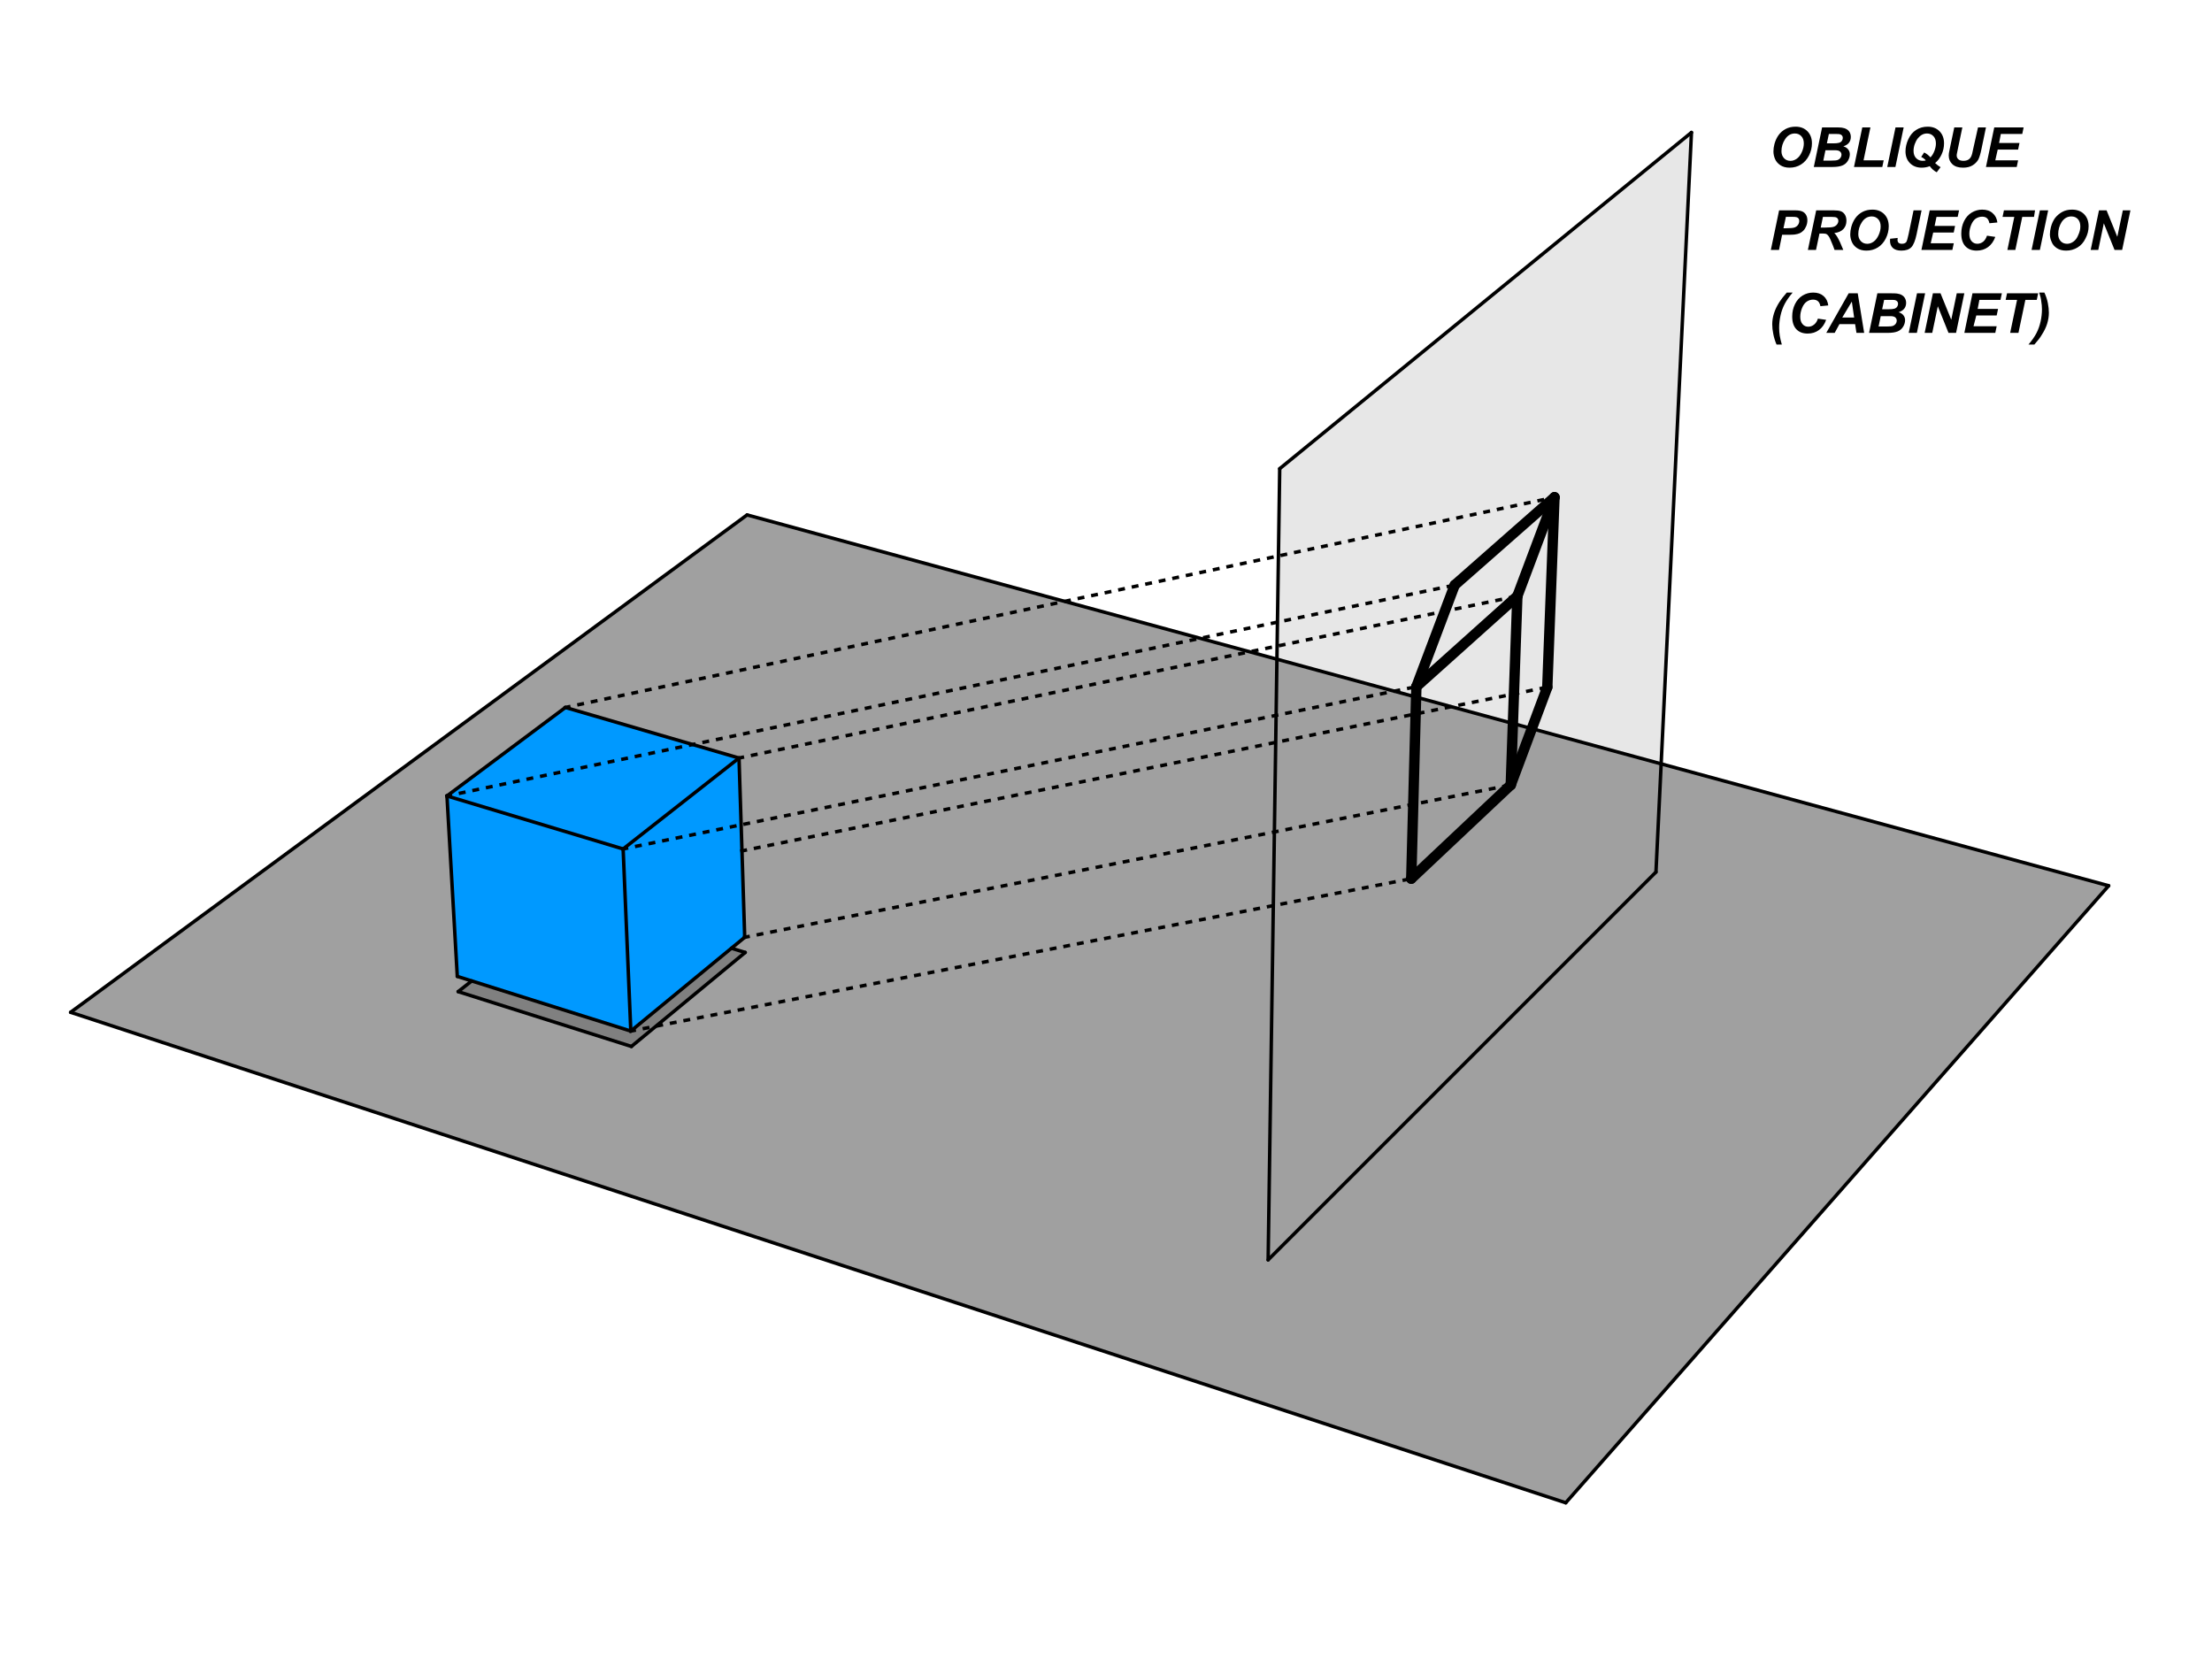 <?xml version="1.0" encoding="UTF-8" standalone="no"?>
<svg
   xmlns:dc="http://purl.org/dc/elements/1.1/"
   xmlns:cc="http://creativecommons.org/ns#"
   xmlns:rdf="http://www.w3.org/1999/02/22-rdf-syntax-ns#"
   xmlns:svg="http://www.w3.org/2000/svg"
   xmlns="http://www.w3.org/2000/svg"
   xmlns:sodipodi="http://sodipodi.sourceforge.net/DTD/sodipodi-0.dtd"
   xmlns:inkscape="http://www.inkscape.org/namespaces/inkscape"
   version="1.1"
   width="640px"
   height="480px"
   viewBox="0 0 640 480"
   id="svg2"
   inkscape:version="0.91 r13725"
   sodipodi:docname="persp_oblique_segments_rectangle_inkscape.svg">
  <defs
     id="defs897" />
  <sodipodi:namedview
     pagecolor="#ffffff"
     bordercolor="#ff6666"
     borderopacity="1"
     objecttolerance="10"
     gridtolerance="10"
     guidetolerance="10"
     inkscape:pageopacity="0"
     inkscape:pageshadow="2"
     inkscape:window-width="1846"
     inkscape:window-height="1051"
     id="namedview895"
     showgrid="false"
     borderlayer="true"
     inkscape:showpageshadow="false"
     inkscape:zoom="1.7761185"
     inkscape:cx="274.38913"
     inkscape:cy="133.54571"
     inkscape:window-x="65"
     inkscape:window-y="-9"
     inkscape:window-maximized="1"
     inkscape:current-layer="svg2" />
  <g
     style="stroke-width:1;stroke-linecap:square;stroke-linejoin:miter;stroke-miterlimit:10;stroke-dasharray:none;stroke-dashoffset:0"
     transform="translate(-429.3,-169.69)"
     id="g85">
    <clipPath
       id="clip4d2f9a70-6c38-4994-97da-29795f75aff3">
      <path
         d="m 429.3,169.69 0,482 642,0 0,-482 z"
         id="path88"
         inkscape:connector-curvature="0" />
    </clipPath>
    <g
       clip-path="url(#clip6)"
       id="g90">
      <g
         id="g92"
         style="fill:#a0a0a0;fill-opacity:0.247;fill-rule:evenodd;stroke:none">
        <path
           d="M 796.21,534.21 799.56,305.29 918.69,208.02 908.42,422 Z"
           id="path94"
           inkscape:connector-curvature="0" />
        <title
           id="title96">Quadrilateral pane_{poly}</title>
        <desc
           id="desc98">Quadrilateral pane_{poly}: Polygon pane_A, pane_D, pane_C, pane_B</desc>
      </g>
      <!-- drawing style -->
    </g>
    <!-- clip6 -->
  </g>
  <g
     style="stroke-width:1;stroke-linecap:square;stroke-linejoin:miter;stroke-miterlimit:10;stroke-dasharray:none;stroke-dashoffset:0"
     transform="translate(-429.3,-169.69)"
     id="g100">
    <clipPath
       id="clip4bdf8870-392f-4581-825a-18ef40567367">
      <path
         d="m 429.3,169.69 0,482 642,0 0,-482 z"
         id="path103"
         inkscape:connector-curvature="0" />
    </clipPath>
    <g
       clip-path="url(#clip7)"
       id="g105">
      <g
         id="g107"
         style="fill:#a0a0a0;fill-opacity:1;fill-rule:evenodd;stroke:none">
        <path
           d="M 449.73,462.58 645.46,318.67 1039.4,425.96 882.32,604.49 Z"
           id="path109"
           inkscape:connector-curvature="0" />
        <title
           id="title111">Quadrilateral base_{poly}</title>
        <desc
           id="desc113">Quadrilateral base_{poly}: Polygon base_D, base_C, base_B, base_A</desc>
      </g>
      <!-- drawing style -->
    </g>
    <!-- clip7 -->
  </g>
  <g
     style="stroke-width:1;stroke-linecap:square;stroke-linejoin:miter;stroke-miterlimit:10;stroke-dasharray:none;stroke-dashoffset:0"
     transform="translate(-429.3,-169.69)"
     id="g115">
    <clipPath
       id="clipbf73ec22-3648-4281-86eb-f2dec8a8a0a6">
      <path
         d="m 429.3,169.69 0,482 642,0 0,-482 z"
         id="path118"
         inkscape:connector-curvature="0" />
    </clipPath>
    <g
       clip-path="url(#clip8)"
       id="g120">
      <g
         id="g122"
         style="fill:#808080;fill-opacity:1;fill-rule:evenodd;stroke:none">
        <path
           d="m 561.86,456.6 33.62,-26.48 49.43,15.14 -32.92,27.2 z"
           id="path124"
           inkscape:connector-curvature="0" />
        <title
           id="title126">Quadrilateral shad_{poly}</title>
        <desc
           id="desc128">Quadrilateral shad_{poly}: Polygon shad_H, shad_G, shad_C, shad_D</desc>
      </g>
      <!-- drawing style -->
    </g>
    <!-- clip8 -->
  </g>
  <g
     style="stroke-width:1;stroke-linecap:square;stroke-linejoin:miter;stroke-miterlimit:10;stroke-dasharray:none;stroke-dashoffset:0"
     transform="translate(-429.3,-169.69)"
     id="g130">
    <clipPath
       id="clip0ab76a21-2775-40f7-a8b2-052812887c13">
      <path
         d="m 429.3,169.69 0,482 642,0 0,-482 z"
         id="path133"
         inkscape:connector-curvature="0" />
    </clipPath>
    <g
       clip-path="url(#clip9)"
       id="g135">
      <g
         id="g137"
         style="fill:#0099ff;fill-opacity:1;fill-rule:evenodd;stroke:none">
        <path
           d="m 558.62,399.98 34.27,-25.6 50.23,14.63 1.65,51.87 -32.96,27.13 -50.2,-15.82 z"
           id="path139"
           inkscape:connector-curvature="0" />
        <title
           id="title141">Hexagon cube_{poly}</title>
        <desc
           id="desc143">Hexagon cube_{poly}: Polygon cube_H, cube_G, cube_C, cube_B, cube_A, cube_E</desc>
      </g>
      <!-- drawing style -->
    </g>
    <!-- clip9 -->
  </g>
  <g
     style="stroke-width:1;stroke-linecap:square;stroke-linejoin:miter;stroke-miterlimit:10;stroke-dasharray:none;stroke-dashoffset:0"
     transform="translate(-429.3,-169.69)"
     id="g145">
    <clipPath
       id="clipf9491c62-2d5e-420f-9cd6-f2e56d0cda6b">
      <path
         d="m 429.3,169.69 0,482 642,0 0,-482 z"
         id="path148"
         inkscape:connector-curvature="0" />
    </clipPath>
    <g
       clip-path="url(#clip10)"
       id="g150">
      <g
         id="g152"
         style="fill:none;stroke:#000000;stroke-width:3;stroke-linecap:round;stroke-linejoin:round;stroke-opacity:1">
        <path
           d="m 839.1,368.36 11.09,-29.39"
           id="path154"
           inkscape:connector-curvature="0" />
        <title
           id="title156">Segment proj_l</title>
        <desc
           id="desc158">Segment proj_l: Segment proj_D, proj_H</desc>
      </g>
      <!-- drawing style -->
    </g>
    <!-- clip10 -->
  </g>
  <g
     style="stroke-width:1;stroke-linecap:square;stroke-linejoin:miter;stroke-miterlimit:10;stroke-dasharray:none;stroke-dashoffset:0"
     transform="translate(-429.3,-169.69)"
     id="g160">
    <clipPath
       id="clip5216da7c-aae4-4371-b8a0-f0d024e763ad">
      <path
         d="m 429.3,169.69 0,482 642,0 0,-482 z"
         id="path163"
         inkscape:connector-curvature="0" />
    </clipPath>
    <g
       clip-path="url(#clip11)"
       id="g165">
      <g
         id="g167"
         style="fill:none;stroke:#000000;stroke-width:3;stroke-linecap:round;stroke-linejoin:round;stroke-opacity:1">
        <path
           d="m 850.19,338.97 28.87,-25.4"
           id="path169"
           inkscape:connector-curvature="0" />
        <title
           id="title171">Segment proj_m</title>
        <desc
           id="desc173">Segment proj_m: Segment proj_H, proj_G</desc>
      </g>
      <!-- drawing style -->
    </g>
    <!-- clip11 -->
  </g>
  <g
     style="stroke-width:1;stroke-linecap:square;stroke-linejoin:miter;stroke-miterlimit:10;stroke-dasharray:none;stroke-dashoffset:0"
     transform="translate(-429.3,-169.69)"
     id="g175">
    <clipPath
       id="clip245bc45e-e476-4a84-a335-8a10a71b8464">
      <path
         d="m 429.3,169.69 0,482 642,0 0,-482 z"
         id="path178"
         inkscape:connector-curvature="0" />
    </clipPath>
    <g
       clip-path="url(#clip12)"
       id="g180">
      <g
         id="g182"
         style="fill:none;stroke:#000000;stroke-width:3;stroke-linecap:round;stroke-linejoin:round;stroke-opacity:1">
        <path
           d="m 879.06,313.57 -10.74,28.59"
           id="path184"
           inkscape:connector-curvature="0" />
        <title
           id="title186">Segment proj_n</title>
        <desc
           id="desc188">Segment proj_n: Segment proj_G, proj_C</desc>
      </g>
      <!-- drawing style -->
    </g>
    <!-- clip12 -->
  </g>
  <g
     style="stroke-width:1;stroke-linecap:square;stroke-linejoin:miter;stroke-miterlimit:10;stroke-dasharray:none;stroke-dashoffset:0"
     transform="translate(-429.3,-169.69)"
     id="g190">
    <clipPath
       id="clip16c406c1-b865-424e-9998-eb0e3d173e0f">
      <path
         d="m 429.3,169.69 0,482 642,0 0,-482 z"
         id="path193"
         inkscape:connector-curvature="0" />
    </clipPath>
    <g
       clip-path="url(#clip13)"
       id="g195">
      <g
         id="g197"
         style="fill:none;stroke:#000000;stroke-width:3;stroke-linecap:round;stroke-linejoin:round;stroke-opacity:1">
        <path
           d="m 868.32,342.16 -29.22,26.2"
           id="path199"
           inkscape:connector-curvature="0" />
        <title
           id="title201">Segment proj_p</title>
        <desc
           id="desc203">Segment proj_p: Segment proj_C, proj_D</desc>
      </g>
      <!-- drawing style -->
    </g>
    <!-- clip13 -->
  </g>
  <g
     style="stroke-width:1;stroke-linecap:square;stroke-linejoin:miter;stroke-miterlimit:10;stroke-dasharray:none;stroke-dashoffset:0"
     transform="translate(-429.3,-169.69)"
     id="g205">
    <clipPath
       id="clip56d3496b-c34c-4017-88f2-f3940f7db98d">
      <path
         d="m 429.3,169.69 0,482 642,0 0,-482 z"
         id="path208"
         inkscape:connector-curvature="0" />
    </clipPath>
    <g
       clip-path="url(#clip14)"
       id="g210">
      <g
         id="g212"
         style="fill:none;stroke:#000000;stroke-width:3;stroke-linecap:round;stroke-linejoin:round;stroke-opacity:1">
        <path
           d="m 879.06,313.57 -2.08,54.94"
           id="path214"
           inkscape:connector-curvature="0" />
        <title
           id="title216">Segment proj_q</title>
        <desc
           id="desc218">Segment proj_q: Segment proj_G, proj_F</desc>
      </g>
      <!-- drawing style -->
    </g>
    <!-- clip14 -->
  </g>
  <g
     style="stroke-width:1;stroke-linecap:square;stroke-linejoin:miter;stroke-miterlimit:10;stroke-dasharray:none;stroke-dashoffset:0"
     transform="translate(-429.3,-169.69)"
     id="g220">
    <clipPath
       id="clipd6785a16-7923-4922-8862-aac1d63736da">
      <path
         d="m 429.3,169.69 0,482 642,0 0,-482 z"
         id="path223"
         inkscape:connector-curvature="0" />
    </clipPath>
    <g
       clip-path="url(#clip15)"
       id="g225">
      <g
         id="g227"
         style="fill:none;stroke:#000000;stroke-width:3;stroke-linecap:round;stroke-linejoin:round;stroke-opacity:1">
        <path
           d="M 876.98,368.51 866.41,396.8"
           id="path229"
           inkscape:connector-curvature="0" />
        <title
           id="title231">Segment proj_r</title>
        <desc
           id="desc233">Segment proj_r: Segment proj_F, proj_B</desc>
      </g>
      <!-- drawing style -->
    </g>
    <!-- clip15 -->
  </g>
  <g
     style="stroke-width:1;stroke-linecap:square;stroke-linejoin:miter;stroke-miterlimit:10;stroke-dasharray:none;stroke-dashoffset:0"
     transform="translate(-429.3,-169.69)"
     id="g235">
    <clipPath
       id="clip5e9814c9-32c2-4ade-b7de-59e816c4e03a">
      <path
         d="m 429.3,169.69 0,482 642,0 0,-482 z"
         id="path238"
         inkscape:connector-curvature="0" />
    </clipPath>
    <g
       clip-path="url(#clip16)"
       id="g240">
      <g
         id="g242"
         style="fill:none;stroke:#000000;stroke-width:3;stroke-linecap:round;stroke-linejoin:round;stroke-opacity:1">
        <path
           d="m 866.41,396.8 1.91,-54.64"
           id="path244"
           inkscape:connector-curvature="0" />
        <title
           id="title246">Segment proj_s</title>
        <desc
           id="desc248">Segment proj_s: Segment proj_B, proj_C</desc>
      </g>
      <!-- drawing style -->
    </g>
    <!-- clip16 -->
  </g>
  <g
     style="stroke-width:1;stroke-linecap:square;stroke-linejoin:miter;stroke-miterlimit:10;stroke-dasharray:none;stroke-dashoffset:0"
     transform="translate(-429.3,-169.69)"
     id="g250">
    <clipPath
       id="clip99976ccf-c08b-4ed2-abf9-41fdf603c291">
      <path
         d="m 429.3,169.69 0,482 642,0 0,-482 z"
         id="path253"
         inkscape:connector-curvature="0" />
    </clipPath>
    <g
       clip-path="url(#clip17)"
       id="g255">
      <g
         id="g257"
         style="fill:none;stroke:#000000;stroke-width:3;stroke-linecap:round;stroke-linejoin:round;stroke-opacity:1">
        <path
           d="m 866.41,396.8 -28.79,27.12"
           id="path259"
           inkscape:connector-curvature="0" />
        <title
           id="title261">Segment proj_t</title>
        <desc
           id="desc263">Segment proj_t: Segment proj_B, proj_A</desc>
      </g>
      <!-- drawing style -->
    </g>
    <!-- clip17 -->
  </g>
  <g
     style="stroke-width:1;stroke-linecap:square;stroke-linejoin:miter;stroke-miterlimit:10;stroke-dasharray:none;stroke-dashoffset:0"
     transform="translate(-429.3,-169.69)"
     id="g265">
    <clipPath
       id="clip0981f26f-d7b4-4350-a980-54089f5c5660">
      <path
         d="m 429.3,169.69 0,482 642,0 0,-482 z"
         id="path268"
         inkscape:connector-curvature="0" />
    </clipPath>
    <g
       clip-path="url(#clip18)"
       id="g270">
      <g
         id="g272"
         style="fill:none;stroke:#000000;stroke-width:3;stroke-linecap:round;stroke-linejoin:round;stroke-opacity:1">
        <path
           d="m 837.62,423.92 1.48,-55.56"
           id="path274"
           inkscape:connector-curvature="0" />
        <title
           id="title276">Segment proj_f</title>
        <desc
           id="desc278">Segment proj_f: Segment proj_A, proj_D</desc>
      </g>
      <!-- drawing style -->
    </g>
    <!-- clip18 -->
  </g>
  <g
     style="stroke-width:1;stroke-linecap:square;stroke-linejoin:miter;stroke-miterlimit:10;stroke-dasharray:none;stroke-dashoffset:0"
     transform="translate(-429.3,-169.69)"
     id="g280">
    <clipPath
       id="clip03b6843d-fbbc-433c-834a-69f0e3b3e619">
      <path
         d="m 429.3,169.69 0,482 642,0 0,-482 z"
         id="path283"
         inkscape:connector-curvature="0" />
    </clipPath>
    <g
       clip-path="url(#clip19)"
       id="g285">
      <g
         id="g287"
         style="fill:none;stroke:#000000;stroke-linecap:round;stroke-linejoin:round;stroke-opacity:1">
        <path
           d="m 558.62,399.98 34.27,-25.6"
           id="path289"
           inkscape:connector-curvature="0" />
        <title
           id="title291">Segment cube_l</title>
        <desc
           id="desc293">Segment cube_l: Segment cube_H, cube_G</desc>
      </g>
      <!-- drawing style -->
    </g>
    <!-- clip19 -->
  </g>
  <g
     style="stroke-width:1;stroke-linecap:square;stroke-linejoin:miter;stroke-miterlimit:10;stroke-dasharray:none;stroke-dashoffset:0"
     transform="translate(-429.3,-169.69)"
     id="g295">
    <clipPath
       id="clip1cdf2501-cb36-488e-865e-ba28c701a907">
      <path
         d="m 429.3,169.69 0,482 642,0 0,-482 z"
         id="path298"
         inkscape:connector-curvature="0" />
    </clipPath>
    <g
       clip-path="url(#clip20)"
       id="g300">
      <g
         id="g302"
         style="fill:none;stroke:#000000;stroke-linecap:round;stroke-linejoin:round;stroke-opacity:1">
        <path
           d="m 592.89,374.38 50.23,14.63"
           id="path304"
           inkscape:connector-curvature="0" />
        <title
           id="title306">Segment cube_k</title>
        <desc
           id="desc308">Segment cube_k: Segment cube_G, cube_C</desc>
      </g>
      <!-- drawing style -->
    </g>
    <!-- clip20 -->
  </g>
  <g
     style="stroke-width:1;stroke-linecap:square;stroke-linejoin:miter;stroke-miterlimit:10;stroke-dasharray:none;stroke-dashoffset:0"
     transform="translate(-429.3,-169.69)"
     id="g310">
    <clipPath
       id="clipe1b30ac0-caf2-40d2-8068-9350f1aa7bc6">
      <path
         d="m 429.3,169.69 0,482 642,0 0,-482 z"
         id="path313"
         inkscape:connector-curvature="0" />
    </clipPath>
    <g
       clip-path="url(#clip21)"
       id="g315">
      <g
         id="g317"
         style="fill:none;stroke:#000000;stroke-linecap:round;stroke-linejoin:round;stroke-opacity:1">
        <path
           d="m 643.12,389.01 1.65,51.87"
           id="path319"
           inkscape:connector-curvature="0" />
        <title
           id="title321">Segment cube_n</title>
        <desc
           id="desc323">Segment cube_n: Segment cube_C, cube_B</desc>
      </g>
      <!-- drawing style -->
    </g>
    <!-- clip21 -->
  </g>
  <g
     style="stroke-width:1;stroke-linecap:square;stroke-linejoin:miter;stroke-miterlimit:10;stroke-dasharray:none;stroke-dashoffset:0"
     transform="translate(-429.3,-169.69)"
     id="g325">
    <clipPath
       id="clip2702f108-3e0a-43fb-bae3-23a4a06c08a7">
      <path
         d="m 429.3,169.69 0,482 642,0 0,-482 z"
         id="path328"
         inkscape:connector-curvature="0" />
    </clipPath>
    <g
       clip-path="url(#clip22)"
       id="g330">
      <g
         id="g332"
         style="fill:none;stroke:#000000;stroke-linecap:round;stroke-linejoin:round;stroke-opacity:1">
        <path
           d="m 644.77,440.88 -32.96,27.13"
           id="path334"
           inkscape:connector-curvature="0" />
        <title
           id="title336">Segment cube_o</title>
        <desc
           id="desc338">Segment cube_o: Segment cube_B, cube_A</desc>
      </g>
      <!-- drawing style -->
    </g>
    <!-- clip22 -->
  </g>
  <g
     style="stroke-width:1;stroke-linecap:square;stroke-linejoin:miter;stroke-miterlimit:10;stroke-dasharray:none;stroke-dashoffset:0"
     transform="translate(-429.3,-169.69)"
     id="g340">
    <clipPath
       id="clip806b379f-4137-44c4-83fe-a8e47198bf67">
      <path
         d="m 429.3,169.69 0,482 642,0 0,-482 z"
         id="path343"
         inkscape:connector-curvature="0" />
    </clipPath>
    <g
       clip-path="url(#clip23)"
       id="g345">
      <g
         id="g347"
         style="fill:none;stroke:#000000;stroke-linecap:round;stroke-linejoin:round;stroke-opacity:1">
        <path
           d="m 611.81,468.01 -50.2,-15.82"
           id="path349"
           inkscape:connector-curvature="0" />
        <title
           id="title351">Segment cube_p</title>
        <desc
           id="desc353">Segment cube_p: Segment cube_A, cube_E</desc>
      </g>
      <!-- drawing style -->
    </g>
    <!-- clip23 -->
  </g>
  <g
     style="stroke-width:1;stroke-linecap:square;stroke-linejoin:miter;stroke-miterlimit:10;stroke-dasharray:none;stroke-dashoffset:0"
     transform="translate(-429.3,-169.69)"
     id="g355">
    <clipPath
       id="clip5962a63b-552a-43ca-ba82-52688d5ab796">
      <path
         d="m 429.3,169.69 0,482 642,0 0,-482 z"
         id="path358"
         inkscape:connector-curvature="0" />
    </clipPath>
    <g
       clip-path="url(#clip24)"
       id="g360">
      <g
         id="g362"
         style="fill:none;stroke:#000000;stroke-linecap:round;stroke-linejoin:round;stroke-opacity:1">
        <path
           d="m 561.61,452.19 -2.99,-52.21"
           id="path364"
           inkscape:connector-curvature="0" />
        <title
           id="title366">Segment cube_m</title>
        <desc
           id="desc368">Segment cube_m: Segment cube_E, cube_H</desc>
      </g>
      <!-- drawing style -->
    </g>
    <!-- clip24 -->
  </g>
  <g
     style="stroke-width:1;stroke-linecap:square;stroke-linejoin:miter;stroke-miterlimit:10;stroke-dasharray:none;stroke-dashoffset:0"
     transform="translate(-429.3,-169.69)"
     id="g370">
    <clipPath
       id="clip4329cb36-9050-4818-96f6-285aef218ceb">
      <path
         d="m 429.3,169.69 0,482 642,0 0,-482 z"
         id="path373"
         inkscape:connector-curvature="0" />
    </clipPath>
    <g
       clip-path="url(#clip25)"
       id="g375">
      <g
         id="g377"
         style="fill:none;stroke:#000000;stroke-linecap:round;stroke-linejoin:round;stroke-opacity:1">
        <path
           d="m 558.62,399.98 50.97,15.34"
           id="path379"
           inkscape:connector-curvature="0" />
        <title
           id="title381">Segment cube_j</title>
        <desc
           id="desc383">Segment cube_j: Segment cube_H, cube_D</desc>
      </g>
      <!-- drawing style -->
    </g>
    <!-- clip25 -->
  </g>
  <g
     style="stroke-width:1;stroke-linecap:square;stroke-linejoin:miter;stroke-miterlimit:10;stroke-dasharray:none;stroke-dashoffset:0"
     transform="translate(-429.3,-169.69)"
     id="g385">
    <clipPath
       id="clip213d073d-3c44-4224-a53b-c5b3a0e67c64">
      <path
         d="m 429.3,169.69 0,482 642,0 0,-482 z"
         id="path388"
         inkscape:connector-curvature="0" />
    </clipPath>
    <g
       clip-path="url(#clip26)"
       id="g390">
      <g
         id="g392"
         style="fill:none;stroke:#000000;stroke-linecap:round;stroke-linejoin:round;stroke-opacity:1">
        <path
           d="m 609.59,415.32 33.53,-26.31"
           id="path394"
           inkscape:connector-curvature="0" />
        <title
           id="title396">Segment cube_i</title>
        <desc
           id="desc398">Segment cube_i: Segment cube_D, cube_C</desc>
      </g>
      <!-- drawing style -->
    </g>
    <!-- clip26 -->
  </g>
  <g
     style="stroke-width:1;stroke-linecap:square;stroke-linejoin:miter;stroke-miterlimit:10;stroke-dasharray:none;stroke-dashoffset:0"
     transform="translate(-429.3,-169.69)"
     id="g400">
    <clipPath
       id="clipfed5a630-aae4-4ff1-b937-33905d07cb62">
      <path
         d="m 429.3,169.69 0,482 642,0 0,-482 z"
         id="path403"
         inkscape:connector-curvature="0" />
    </clipPath>
    <g
       clip-path="url(#clip27)"
       id="g405">
      <g
         id="g407"
         style="fill:none;stroke:#000000;stroke-linecap:round;stroke-linejoin:round;stroke-opacity:1">
        <path
           d="m 609.59,415.32 2.22,52.69"
           id="path409"
           inkscape:connector-curvature="0" />
        <title
           id="title411">Segment cube_q</title>
        <desc
           id="desc413">Segment cube_q: Segment cube_D, cube_A</desc>
      </g>
      <!-- drawing style -->
    </g>
    <!-- clip27 -->
  </g>
  <g
     style="stroke-width:1;stroke-linecap:square;stroke-linejoin:miter;stroke-miterlimit:10;stroke-dasharray:none;stroke-dashoffset:0"
     transform="translate(-429.3,-169.69)"
     id="g475">
    <clipPath
       id="clip4963581f-4a31-4df2-9666-79f7eb21472c">
      <path
         d="m 429.3,169.69 0,482 642,0 0,-482 z"
         id="path478"
         inkscape:connector-curvature="0" />
    </clipPath>
    <g
       clip-path="url(#clip32)"
       id="g480">
      <g
         id="g482"
         style="fill:none;stroke:#000000;stroke-linecap:round;stroke-linejoin:round;stroke-opacity:1">
        <path
           d="M 1039.4,425.96 645.46,318.67"
           id="path484"
           inkscape:connector-curvature="0" />
        <title
           id="title486">Segment base_d</title>
        <desc
           id="desc488">Segment base_d: Segment base_B, base_C</desc>
      </g>
      <!-- drawing style -->
    </g>
    <!-- clip32 -->
  </g>
  <g
     style="stroke-width:1;stroke-linecap:square;stroke-linejoin:miter;stroke-miterlimit:10;stroke-dasharray:none;stroke-dashoffset:0"
     transform="translate(-429.3,-169.69)"
     id="g490">
    <clipPath
       id="clip9932ba0d-8ff7-423b-a110-cb28a09b7661">
      <path
         d="m 429.3,169.69 0,482 642,0 0,-482 z"
         id="path493"
         inkscape:connector-curvature="0" />
    </clipPath>
    <g
       clip-path="url(#clip33)"
       id="g495">
      <g
         id="g497"
         style="fill:none;stroke:#000000;stroke-linecap:round;stroke-linejoin:round;stroke-opacity:1">
        <path
           d="M 799.56,305.29 918.69,208.02"
           id="path499"
           inkscape:connector-curvature="0" />
        <title
           id="title501">Segment pane_a</title>
        <desc
           id="desc503">Segment pane_a: Segment pane_D, pane_C</desc>
      </g>
      <!-- drawing style -->
    </g>
    <!-- clip33 -->
  </g>
  <g
     style="stroke-width:1;stroke-linecap:square;stroke-linejoin:miter;stroke-miterlimit:10;stroke-dasharray:none;stroke-dashoffset:0"
     transform="translate(-429.3,-169.69)"
     id="g505">
    <clipPath
       id="clipfe08a314-4123-44d6-adb2-4f3a3861c359">
      <path
         d="m 429.3,169.69 0,482 642,0 0,-482 z"
         id="path508"
         inkscape:connector-curvature="0" />
    </clipPath>
    <g
       clip-path="url(#clip34)"
       id="g510">
      <g
         id="g512"
         style="fill:none;stroke:#000000;stroke-linecap:round;stroke-linejoin:round;stroke-opacity:1">
        <path
           d="M 918.69,208.02 908.42,422"
           id="path514"
           inkscape:connector-curvature="0" />
        <title
           id="title516">Segment pane_b</title>
        <desc
           id="desc518">Segment pane_b: Segment pane_C, pane_B</desc>
      </g>
      <!-- drawing style -->
    </g>
    <!-- clip34 -->
  </g>
  <g
     style="stroke-width:1;stroke-linecap:square;stroke-linejoin:miter;stroke-miterlimit:10;stroke-dasharray:none;stroke-dashoffset:0"
     transform="translate(-429.3,-169.69)"
     id="g520">
    <clipPath
       id="clipe7795e4b-6532-43a5-8313-a45ddf2767eb">
      <path
         d="m 429.3,169.69 0,482 642,0 0,-482 z"
         id="path523"
         inkscape:connector-curvature="0" />
    </clipPath>
    <g
       clip-path="url(#clip35)"
       id="g525">
      <g
         id="g527"
         style="fill:none;stroke:#000000;stroke-linecap:round;stroke-linejoin:round;stroke-opacity:1">
        <path
           d="M 908.42,422 796.21,534.21"
           id="path529"
           inkscape:connector-curvature="0" />
        <title
           id="title531">Segment pane_c</title>
        <desc
           id="desc533">Segment pane_c: Segment pane_B, pane_A</desc>
      </g>
      <!-- drawing style -->
    </g>
    <!-- clip35 -->
  </g>
  <g
     style="stroke-width:1;stroke-linecap:square;stroke-linejoin:miter;stroke-miterlimit:10;stroke-dasharray:none;stroke-dashoffset:0"
     transform="translate(-429.3,-169.69)"
     id="g535">
    <clipPath
       id="clipae5fc740-f686-486f-b513-ecdffd976427">
      <path
         d="m 429.3,169.69 0,482 642,0 0,-482 z"
         id="path538"
         inkscape:connector-curvature="0" />
    </clipPath>
    <g
       clip-path="url(#clip36)"
       id="g540">
      <g
         id="g542"
         style="fill:none;stroke:#000000;stroke-linecap:round;stroke-linejoin:round;stroke-opacity:1">
        <path
           d="m 796.21,534.21 3.35,-228.92"
           id="path544"
           inkscape:connector-curvature="0" />
        <title
           id="title546">Segment pane_d</title>
        <desc
           id="desc548">Segment pane_d: Segment pane_A, pane_D</desc>
      </g>
      <!-- drawing style -->
    </g>
    <!-- clip36 -->
  </g>
  <g
     style="stroke-width:1;stroke-linecap:square;stroke-linejoin:miter;stroke-miterlimit:10;stroke-dasharray:none;stroke-dashoffset:0"
     transform="translate(-429.3,-169.69)"
     id="g550">
    <clipPath
       id="clip6cc2dcad-4664-4102-a577-658cecd8ef5c">
      <path
         d="m 429.3,169.69 0,482 642,0 0,-482 z"
         id="path553"
         inkscape:connector-curvature="0" />
    </clipPath>
    <g
       clip-path="url(#clip37)"
       id="g555">
      <g
         id="g557"
         style="fill:none;stroke:#000000;stroke-linecap:round;stroke-linejoin:round;stroke-opacity:1">
        <path
           d="m 561.86,456.6 3.92,-3.09"
           id="path559"
           inkscape:connector-curvature="0" />
        <title
           id="title561">Segment shad_m</title>
        <desc
           id="desc563">Segment shad_m: Segment shad_H, shad_I</desc>
      </g>
      <!-- drawing style -->
    </g>
    <!-- clip37 -->
  </g>
  <g
     style="stroke-width:1;stroke-linecap:square;stroke-linejoin:miter;stroke-miterlimit:10;stroke-dasharray:none;stroke-dashoffset:0"
     transform="translate(-429.3,-169.69)"
     id="g565">
    <clipPath
       id="clip4018ebf9-9bdc-4013-8a97-6bd626b32fe9">
      <path
         d="m 429.3,169.69 0,482 642,0 0,-482 z"
         id="path568"
         inkscape:connector-curvature="0" />
    </clipPath>
    <g
       clip-path="url(#clip38)"
       id="g570">
      <g
         id="g572"
         style="fill:none;stroke:#000000;stroke-linecap:round;stroke-linejoin:round;stroke-opacity:1">
        <path
           d="m 561.86,456.6 50.13,15.86"
           id="path574"
           inkscape:connector-curvature="0" />
        <title
           id="title576">Segment shad_n</title>
        <desc
           id="desc578">Segment shad_n: Segment shad_H, shad_D</desc>
      </g>
      <!-- drawing style -->
    </g>
    <!-- clip38 -->
  </g>
  <g
     style="stroke-width:1;stroke-linecap:square;stroke-linejoin:miter;stroke-miterlimit:10;stroke-dasharray:none;stroke-dashoffset:0"
     transform="translate(-429.3,-169.69)"
     id="g580">
    <clipPath
       id="clip1ed3f433-6bb0-4616-b0fd-f221e71bc0b0">
      <path
         d="m 429.3,169.69 0,482 642,0 0,-482 z"
         id="path583"
         inkscape:connector-curvature="0" />
    </clipPath>
    <g
       clip-path="url(#clip39)"
       id="g585">
      <g
         id="g587"
         style="fill:none;stroke:#000000;stroke-linecap:round;stroke-linejoin:round;stroke-opacity:1">
        <path
           d="m 611.99,472.46 32.92,-27.2"
           id="path589"
           inkscape:connector-curvature="0" />
        <title
           id="title591">Segment shad_o</title>
        <desc
           id="desc593">Segment shad_o: Segment shad_D, shad_C</desc>
      </g>
      <!-- drawing style -->
    </g>
    <!-- clip39 -->
  </g>
  <g
     style="stroke-width:1;stroke-linecap:square;stroke-linejoin:miter;stroke-miterlimit:10;stroke-dasharray:none;stroke-dashoffset:0"
     transform="translate(-429.3,-169.69)"
     id="g595">
    <clipPath
       id="clip998240f1-9575-4911-9dd0-79ceafc0bc6e">
      <path
         d="m 429.3,169.69 0,482 642,0 0,-482 z"
         id="path598"
         inkscape:connector-curvature="0" />
    </clipPath>
    <g
       clip-path="url(#clip40)"
       id="g600">
      <g
         id="g602"
         style="fill:none;stroke:#000000;stroke-linecap:round;stroke-linejoin:round;stroke-opacity:1">
        <path
           d="m 644.91,445.26 -3.98,-1.22"
           id="path604"
           inkscape:connector-curvature="0" />
        <title
           id="title606">Segment shad_p</title>
        <desc
           id="desc608">Segment shad_p: Segment shad_C, shad_J</desc>
      </g>
      <!-- drawing style -->
    </g>
    <!-- clip40 -->
  </g>
  <g
     style="stroke-width:1;stroke-linecap:square;stroke-linejoin:miter;stroke-miterlimit:10;stroke-dasharray:none;stroke-dashoffset:0"
     transform="translate(-429.3,-169.69)"
     id="g610">
    <clipPath
       id="clip33ff6532-3539-4c72-bf58-5c4ec82a169b">
      <path
         d="m 429.3,169.69 0,482 642,0 0,-482 z"
         id="path613"
         inkscape:connector-curvature="0" />
    </clipPath>
    <g
       clip-path="url(#clip41)"
       id="g615">
      <g
         id="g617"
         style="fill:none;stroke:#000000;stroke-linecap:butt;stroke-linejoin:round;stroke-dasharray:1, 3;stroke-opacity:1">
        <path
           d="m 643.12,389.01 225.2,-46.85"
           id="path619"
           inkscape:connector-curvature="0" />
        <title
           id="title621">Segment vect_c</title>
        <desc
           id="desc623">Segment vect_c: Segment cube_C, proj_C</desc>
      </g>
      <!-- drawing style -->
    </g>
    <!-- clip41 -->
  </g>
  <g
     style="stroke-width:1;stroke-linecap:square;stroke-linejoin:miter;stroke-miterlimit:10;stroke-dasharray:none;stroke-dashoffset:0"
     transform="translate(-429.3,-169.69)"
     id="g625">
    <clipPath
       id="clip16d0cd8e-3caf-411e-8ca3-8742f84c81f2">
      <path
         d="m 429.3,169.69 0,482 642,0 0,-482 z"
         id="path628"
         inkscape:connector-curvature="0" />
    </clipPath>
    <g
       clip-path="url(#clip42)"
       id="g630">
      <g
         id="g632"
         style="fill:none;stroke:#000000;stroke-linecap:butt;stroke-linejoin:round;stroke-dasharray:1, 3;stroke-opacity:1">
        <path
           d="M 644.77,440.88 866.41,396.8"
           id="path634"
           inkscape:connector-curvature="0" />
        <title
           id="title636">Segment vect_d</title>
        <desc
           id="desc638">Segment vect_d: Segment cube_B, proj_B</desc>
      </g>
      <!-- drawing style -->
    </g>
    <!-- clip42 -->
  </g>
  <g
     style="stroke-width:1;stroke-linecap:square;stroke-linejoin:miter;stroke-miterlimit:10;stroke-dasharray:none;stroke-dashoffset:0"
     transform="translate(-429.3,-169.69)"
     id="g640">
    <clipPath
       id="clipe9e02946-5e74-4ca0-9fa9-c90068ec0ade">
      <path
         d="m 429.3,169.69 0,482 642,0 0,-482 z"
         id="path643"
         inkscape:connector-curvature="0" />
    </clipPath>
    <g
       clip-path="url(#clip43)"
       id="g645">
      <g
         id="g647"
         style="fill:none;stroke:#000000;stroke-linecap:butt;stroke-linejoin:round;stroke-dasharray:1, 3;stroke-opacity:1">
        <path
           d="M 611.81,468.01 837.62,423.92"
           id="path649"
           inkscape:connector-curvature="0" />
        <title
           id="title651">Segment vect_e</title>
        <desc
           id="desc653">Segment vect_e: Segment cube_A, proj_A</desc>
      </g>
      <!-- drawing style -->
    </g>
    <!-- clip43 -->
  </g>
  <g
     style="stroke-width:1;stroke-linecap:square;stroke-linejoin:miter;stroke-miterlimit:10;stroke-dasharray:none;stroke-dashoffset:0"
     transform="translate(-429.3,-169.69)"
     id="g655">
    <clipPath
       id="clip6b9fc495-cb3a-41dd-b39e-50ccb9e40241">
      <path
         d="m 429.3,169.69 0,482 642,0 0,-482 z"
         id="path658"
         inkscape:connector-curvature="0" />
    </clipPath>
    <g
       clip-path="url(#clip44)"
       id="g660">
      <g
         id="g662"
         style="fill:none;stroke:#000000;stroke-linecap:butt;stroke-linejoin:round;stroke-dasharray:1, 3;stroke-opacity:1">
        <path
           d="M 643.97,415.88 876.98,368.51"
           id="path664"
           inkscape:connector-curvature="0" />
        <title
           id="title666">Segment vect_j</title>
        <desc
           id="desc668">Segment vect_j: Segment vect_A, proj_F</desc>
      </g>
      <!-- drawing style -->
    </g>
    <!-- clip44 -->
  </g>
  <g
     style="stroke-width:1;stroke-linecap:square;stroke-linejoin:miter;stroke-miterlimit:10;stroke-dasharray:none;stroke-dashoffset:0"
     transform="translate(-429.3,-169.69)"
     id="g670">
    <clipPath
       id="clip96d0b1f3-1b02-4bf2-be39-dba44a25c155">
      <path
         d="m 429.3,169.69 0,482 642,0 0,-482 z"
         id="path673"
         inkscape:connector-curvature="0" />
    </clipPath>
    <g
       clip-path="url(#clip45)"
       id="g675">
      <g
         id="g677"
         style="fill:none;stroke:#000000;stroke-linecap:butt;stroke-linejoin:round;stroke-dasharray:1, 3;stroke-opacity:1">
        <path
           d="M 558.62,399.98 850.19,338.97"
           id="path679"
           inkscape:connector-curvature="0" />
        <title
           id="title681">Segment vect_u</title>
        <desc
           id="desc683">Segment vect_u: Segment cube_H, proj_H</desc>
      </g>
      <!-- drawing style -->
    </g>
    <!-- clip45 -->
  </g>
  <g
     style="stroke-width:1;stroke-linecap:square;stroke-linejoin:miter;stroke-miterlimit:10;stroke-dasharray:none;stroke-dashoffset:0"
     transform="translate(-429.3,-169.69)"
     id="g685">
    <clipPath
       id="clip96142cef-3afa-4a30-bb44-d3030362f0e5">
      <path
         d="m 429.3,169.69 0,482 642,0 0,-482 z"
         id="path688"
         inkscape:connector-curvature="0" />
    </clipPath>
    <g
       clip-path="url(#clip46)"
       id="g690">
      <g
         id="g692"
         style="fill:none;stroke:#000000;stroke-linecap:butt;stroke-linejoin:round;stroke-dasharray:1, 3;stroke-opacity:1">
        <path
           d="M 592.89,374.38 879.06,313.57"
           id="path694"
           inkscape:connector-curvature="0" />
        <title
           id="title696">Segment vect_v</title>
        <desc
           id="desc698">Segment vect_v: Segment cube_G, proj_G</desc>
      </g>
      <!-- drawing style -->
    </g>
    <!-- clip46 -->
  </g>
  <g
     style="stroke-width:1;stroke-linecap:square;stroke-linejoin:miter;stroke-miterlimit:10;stroke-dasharray:none;stroke-dashoffset:0"
     transform="translate(-429.3,-169.69)"
     id="g700">
    <clipPath
       id="clip9a474724-4404-4109-b25a-c92feb80a6dc">
      <path
         d="m 429.3,169.69 0,482 642,0 0,-482 z"
         id="path703"
         inkscape:connector-curvature="0" />
    </clipPath>
    <g
       clip-path="url(#clip47)"
       id="g705">
      <g
         id="g707"
         style="fill:none;stroke:#000000;stroke-linecap:butt;stroke-linejoin:round;stroke-dasharray:1, 3;stroke-opacity:1">
        <path
           d="M 609.59,415.32 839.1,368.36"
           id="path709"
           inkscape:connector-curvature="0" />
        <title
           id="title711">Segment vect_w</title>
        <desc
           id="desc713">Segment vect_w: Segment cube_D, proj_D</desc>
      </g>
      <!-- drawing style -->
    </g>
    <!-- clip47 -->
  </g>
  <g
     style="stroke-width:1;stroke-linecap:square;stroke-linejoin:miter;stroke-miterlimit:10;stroke-dasharray:none;stroke-dashoffset:0"
     transform="translate(-429.3,-169.69)"
     id="g715">
    <clipPath
       id="clipd155e5a9-1e1a-4745-ac79-bb04c83dcd43">
      <path
         d="m 429.3,169.69 0,482 642,0 0,-482 z"
         id="path718"
         inkscape:connector-curvature="0" />
    </clipPath>
    <g
       clip-path="url(#clip48)"
       id="g720">
      <g
         id="g722"
         style="fill:none;stroke:#000000;stroke-linecap:round;stroke-linejoin:round;stroke-opacity:1">
        <path
           d="M 882.32,604.49 1039.4,425.96"
           id="path724"
           inkscape:connector-curvature="0" />
        <title
           id="title726">Segment base_c</title>
        <desc
           id="desc728">Segment base_c: Segment base_A, base_B</desc>
      </g>
      <!-- drawing style -->
    </g>
    <!-- clip48 -->
  </g>
  <g
     style="stroke-width:1;stroke-linecap:square;stroke-linejoin:miter;stroke-miterlimit:10;stroke-dasharray:none;stroke-dashoffset:0"
     transform="translate(-429.3,-169.69)"
     id="g730">
    <clipPath
       id="clip68903f20-68af-4f03-a660-42aff8c8d595">
      <path
         d="m 429.3,169.69 0,482 642,0 0,-482 z"
         id="path733"
         inkscape:connector-curvature="0" />
    </clipPath>
    <g
       clip-path="url(#clip49)"
       id="g735">
      <g
         id="g737"
         style="fill:none;stroke:#000000;stroke-linecap:round;stroke-linejoin:round;stroke-opacity:1">
        <path
           d="M 449.73,462.58 882.32,604.49"
           id="path739"
           inkscape:connector-curvature="0" />
        <title
           id="title741">Segment base_b</title>
        <desc
           id="desc743">Segment base_b: Segment base_D, base_A</desc>
      </g>
      <!-- drawing style -->
    </g>
    <!-- clip49 -->
  </g>
  <g
     style="stroke-width:1;stroke-linecap:square;stroke-linejoin:miter;stroke-miterlimit:10;stroke-dasharray:none;stroke-dashoffset:0"
     transform="translate(-429.3,-169.69)"
     id="g745">
    <clipPath
       id="clipb12c3820-b802-4a79-9d60-bc7d4e60d217">
      <path
         d="m 429.3,169.69 0,482 642,0 0,-482 z"
         id="path748"
         inkscape:connector-curvature="0" />
    </clipPath>
    <g
       clip-path="url(#clip50)"
       id="g750">
      <g
         id="g752"
         style="fill:none;stroke:#000000;stroke-linecap:round;stroke-linejoin:round;stroke-opacity:1">
        <path
           d="M 449.73,462.58 645.46,318.67"
           id="path754"
           inkscape:connector-curvature="0" />
        <title
           id="title756">Segment base_a</title>
        <desc
           id="desc758">Segment base_a: Segment base_D, base_C</desc>
      </g>
      <!-- drawing style -->
    </g>
    <!-- clip50 -->
  </g>
  <g
     style="stroke-width:1;stroke-linecap:square;stroke-linejoin:miter;stroke-miterlimit:10;stroke-dasharray:none;stroke-dashoffset:0"
     transform="translate(-429.3,-169.69)"
     id="g760">
    <clipPath
       id="clip7c86d8f8-fb8a-457b-ac94-38fa93555c42">
      <path
         d="m 429.3,169.69 0,482 642,0 0,-482 z"
         id="path763"
         inkscape:connector-curvature="0" />
    </clipPath>
    <g
       clip-path="url(#clip51)"
       id="g765">
      <g
         id="g767"
         style="fill:#000000;fill-opacity:1;fill-rule:nonzero;stroke:none">
        <path
           d="m 942.41,213.5 q 0,-1.02 0.29,-2.14 0.41,-1.5 1.22,-2.61 0.81,-1.11 2.06,-1.76 1.24,-0.65 2.83,-0.65 2.13,0 3.43,1.32 1.31,1.32 1.31,3.51 0,1.81 -0.85,3.51 -0.86,1.7 -2.32,2.61 -1.46,0.91 -3.3,0.91 -1.6,0 -2.68,-0.72 -1.09,-0.73 -1.54,-1.81 -0.45,-1.08 -0.45,-2.17 z m 2.32,-0.05 q 0,1.19 0.72,1.99 0.72,0.79 1.89,0.79 0.96,0 1.83,-0.63 0.88,-0.63 1.45,-1.9 0.58,-1.28 0.58,-2.5 0,-1.34 -0.72,-2.11 -0.73,-0.78 -1.86,-0.78 -1.73,0 -2.81,1.61 -1.08,1.61 -1.08,3.53 z m 9.36,4.55 2.4,-11.45 3.91,0 q 1.28,0 1.78,0.07 0.84,0.11 1.43,0.47 0.59,0.35 0.89,0.93 0.3,0.59 0.3,1.31 0,0.95 -0.53,1.65 -0.53,0.69 -1.64,1.05 0.89,0.25 1.39,0.87 0.49,0.62 0.49,1.4 0,1.03 -0.59,1.96 -0.58,0.93 -1.62,1.33 -1.03,0.41 -2.81,0.41 l -5.4,0 z m 3.78,-6.83 1.79,0 q 1.22,0 1.75,-0.17 0.54,-0.17 0.8,-0.56 0.27,-0.39 0.27,-0.85 0,-0.43 -0.25,-0.71 -0.25,-0.29 -0.72,-0.38 -0.25,-0.05 -1.24,-0.05 l -1.82,0 -0.58,2.72 z m -1.03,4.99 2.26,0 q 1.44,0 1.92,-0.19 0.49,-0.19 0.78,-0.61 0.3,-0.42 0.3,-0.89 0,-0.56 -0.42,-0.94 -0.42,-0.37 -1.41,-0.37 l -2.81,0 -0.62,3 z m 8.88,1.84 2.4,-11.45 2.35,0 -1.99,9.53 5.83,0 -0.4,1.92 -8.19,0 z m 9.62,0 2.39,-11.45 2.36,0 -2.39,11.45 -2.36,0 z m 12.3,-0.23 q -0.55,0.21 -1.13,0.32 -0.59,0.11 -1.21,0.11 -2.1,0 -3.39,-1.31 -1.29,-1.31 -1.29,-3.42 0,-1.72 0.81,-3.49 0.8,-1.76 2.27,-2.7 1.46,-0.94 3.33,-0.94 2.13,0 3.43,1.32 1.31,1.32 1.31,3.51 0,1.67 -0.71,3.21 -0.7,1.53 -1.87,2.48 0.75,0.73 1.58,1.2 l -1.11,1.47 q -1.1,-0.53 -2.02,-1.76 z m 0.2,-2.55 q 0.71,-0.72 1.14,-1.86 0.44,-1.14 0.44,-2.14 0,-1.36 -0.72,-2.13 -0.73,-0.78 -1.86,-0.78 -0.78,0 -1.43,0.36 -0.66,0.36 -1.21,1.03 -0.54,0.68 -0.9,1.67 -0.35,0.99 -0.35,1.97 0,1.35 0.75,2.11 0.74,0.77 1.88,0.77 0.33,0 0.67,-0.05 0.13,-0.01 0.16,-0.04 0.03,-0.02 0.03,-0.07 0,-0.06 -0.24,-0.28 -0.5,-0.47 -1.04,-0.67 l 0.86,-1.31 q 1.04,0.53 1.82,1.42 z m 6.89,-8.67 2.34,0 -1.3,6.22 -0.31,1.53 q -0.03,0.18 -0.03,0.36 0,0.68 0.49,1.12 0.49,0.44 1.45,0.44 0.84,0 1.4,-0.32 0.55,-0.32 0.85,-0.95 0.31,-0.64 0.58,-2.15 l 1.4,-6.25 2.3,0 -1.3,6.26 q -0.4,1.97 -0.9,3.02 -0.6,1.05 -1.7,1.71 -1.07,0.66 -2.74,0.66 -2,0 -3.06,-0.98 -1.07,-0.99 -1.07,-2.53 0,-0.31 0.05,-0.69 0.03,-0.25 0.28,-1.42 l 1.27,-6.03 z m 9.17,11.45 2.4,-11.45 8.5,0 -0.4,1.9 -6.2,0 -0.5,2.61 5.9,0 -0.4,1.91 -5.9,0 -0.7,3.11 6.6,0 -0.4,1.92 -8.9,0 z"
           id="path769"
           inkscape:connector-curvature="0" />
        <title
           id="title771">OBLIQUE
PROJECTION
(CABINET)</title>
        <desc
           id="desc773">text1 = âOBLIQUE
PROJECTION
(CABINET)â</desc>
      </g>
      <!-- drawing style -->
    </g>
    <!-- clip51 -->
  </g>
  <g
     style="stroke-width:1;stroke-linecap:square;stroke-linejoin:miter;stroke-miterlimit:10;stroke-dasharray:none;stroke-dashoffset:0"
     transform="translate(-429.3,-169.69)"
     id="g775">
    <clipPath
       id="clip107235af-ed48-4797-bfa3-9d1e67549063">
      <path
         d="m 429.3,169.69 0,482 642,0 0,-482 z"
         id="path778"
         inkscape:connector-curvature="0" />
    </clipPath>
    <g
       clip-path="url(#clip52)"
       id="g780">
      <g
         id="g782"
         style="fill:#000000;fill-opacity:1;fill-rule:nonzero;stroke:none">
        <path
           d="m 944.02,242 -2.36,0 2.39,-11.45 4.65,0 q 1.25,0 1.97,0.29 0.72,0.28 1.14,0.96 0.42,0.68 0.42,1.62 0,0.86 -0.33,1.68 -0.34,0.82 -0.82,1.31 -0.49,0.5 -1.05,0.75 -0.56,0.26 -1.51,0.39 -0.57,0.07 -2.08,0.07 l -1.52,0 -0.9,4.38 z m 1.29,-6.27 0.74,0 q 1.86,0 2.48,-0.23 0.63,-0.23 0.99,-0.75 0.36,-0.52 0.36,-1.14 0,-0.41 -0.18,-0.67 -0.18,-0.27 -0.52,-0.39 -0.34,-0.13 -1.48,-0.13 l -1.68,0 -0.71,3.31 z m 9.42,6.27 -2.35,0 2.4,-11.45 5.08,0 q 1.31,0 2.05,0.26 0.73,0.27 1.18,0.99 0.44,0.72 0.44,1.75 0,1.45 -0.87,2.4 -0.88,0.96 -2.64,1.17 0.45,0.41 0.84,1.08 0.8,1.35 1.76,3.8 l -2.53,0 q -0.31,-0.97 -1.2,-3.03 -0.48,-1.11 -1.03,-1.49 -0.33,-0.23 -1.17,-0.23 l -0.96,0 -1,4.75 z m 1.36,-6.47 1.25,0 q 1.89,0 2.52,-0.23 0.62,-0.22 0.98,-0.71 0.35,-0.48 0.35,-1.01 0,-0.63 -0.52,-0.94 -0.31,-0.19 -1.34,-0.19 l -2.6,0 -0.64,3.08 z m 8.54,1.97 q 0,-1.02 0.3,-2.14 0.41,-1.5 1.22,-2.61 0.81,-1.11 2.05,-1.76 1.25,-0.65 2.84,-0.65 2.12,0 3.43,1.32 1.3,1.32 1.3,3.51 0,1.81 -0.85,3.51 -0.85,1.7 -2.31,2.61 -1.46,0.91 -3.31,0.91 -1.59,0 -2.68,-0.72 -1.08,-0.73 -1.53,-1.81 -0.46,-1.08 -0.46,-2.17 z m 2.33,-0.05 q 0,1.19 0.72,1.99 0.72,0.79 1.89,0.79 0.95,0 1.83,-0.63 0.87,-0.63 1.45,-1.9 0.58,-1.28 0.58,-2.5 0,-1.34 -0.73,-2.11 -0.72,-0.78 -1.85,-0.78 -1.73,0 -2.81,1.61 -1.08,1.61 -1.08,3.53 z m 15.99,-6.9 2.32,0 -1.44,6.93 q -0.58,2.75 -1.52,3.74 -0.93,0.98 -2.89,0.98 -1.64,0 -2.46,-0.76 -0.82,-0.77 -0.82,-2.06 0,-0.29 0.03,-0.61 l 2.19,-0.24 q -0.05,0.35 -0.05,0.56 0,0.55 0.31,0.84 0.32,0.29 0.96,0.29 0.9,0 1.28,-0.53 0.26,-0.41 0.66,-2.28 l 1.43,-6.86 z m 2.28,11.45 2.39,-11.45 8.5,0 -0.41,1.9 -6.12,0 -0.55,2.61 5.92,0 -0.39,1.91 -5.94,0 -0.72,3.11 6.68,0 -0.41,1.92 -8.95,0 z m 18.97,-4.12 2.4,0.35 q -0.7,1.93 -2.1,2.95 -1.4,1.02 -3.3,1.02 -2.07,0 -3.25,-1.26 -1.19,-1.27 -1.19,-3.67 0,-1.96 0.79,-3.58 0.8,-1.63 2.21,-2.49 1.44,-0.86 3.04,-0.86 1.9,0 3,1 1.2,1 1.4,2.72 l -2.3,0.22 q -0.2,-1 -0.7,-1.45 -0.5,-0.45 -1.4,-0.45 -1,0 -1.9,0.59 -0.8,0.59 -1.31,1.86 -0.5,1.26 -0.5,2.51 0,1.38 0.65,2.13 0.66,0.75 1.66,0.75 0.9,0 1.7,-0.6 0.7,-0.59 1.1,-1.74 z m 8.2,4.12 -2.3,0 2,-9.55 -3.4,0 0.4,-1.9 9,0 -0.3,1.9 -3.4,0 -2,9.55 z m 4.7,0 2.4,-11.45 2.4,0 -2.4,11.45 -2.4,0 z m 5.3,-4.5 q 0,-1.02 0.3,-2.14 0.4,-1.5 1.2,-2.61 0.9,-1.11 2.1,-1.76 1.2,-0.65 2.8,-0.65 2.2,0 3.5,1.32 1.3,1.32 1.3,3.51 0,1.81 -0.9,3.51 -0.8,1.7 -2.3,2.61 -1.5,0.91 -3.3,0.91 -1.6,0 -2.7,-0.72 -1.1,-0.73 -1.5,-1.81 -0.5,-1.08 -0.5,-2.17 z m 2.4,-0.05 q 0,1.19 0.7,1.99 0.7,0.79 1.9,0.79 0.9,0 1.8,-0.63 0.9,-0.63 1.4,-1.9 0.6,-1.28 0.6,-2.5 0,-1.34 -0.7,-2.11 -0.7,-0.78 -1.9,-0.78 -1.7,0 -2.8,1.61 -1,1.61 -1,3.53 z m 18.5,4.55 -2.2,0 -3.1,-7.7 -1.6,7.7 -2.2,0 2.4,-11.45 2.2,0 3.1,7.65 1.6,-7.65 2.2,0 -2.4,11.45 z"
           id="path784"
           inkscape:connector-curvature="0" />
        <title
           id="title786">OBLIQUE
PROJECTION
(CABINET)</title>
        <desc
           id="desc788">text1 = âOBLIQUE
PROJECTION
(CABINET)â</desc>
      </g>
      <!-- drawing style -->
    </g>
    <!-- clip52 -->
  </g>
  <g
     style="stroke-width:1;stroke-linecap:square;stroke-linejoin:miter;stroke-miterlimit:10;stroke-dasharray:none;stroke-dashoffset:0"
     transform="translate(-429.3,-169.69)"
     id="g790">
    <clipPath
       id="clipfd55508d-6b8e-459b-99f1-3b47570878a3">
      <path
         d="m 429.3,169.69 0,482 642,0 0,-482 z"
         id="path793"
         inkscape:connector-curvature="0" />
    </clipPath>
    <g
       clip-path="url(#clip53)"
       id="g795">
      <g
         id="g797"
         style="fill:#000000;fill-opacity:1;fill-rule:nonzero;stroke:none">
        <path
           d="m 944.84,269.38 -1.53,0 q -0.64,-1.5 -0.94,-3.04 -0.31,-1.53 -0.31,-2.79 0,-1.6 0.51,-3.21 0.51,-1.61 1.57,-3.26 0.66,-1.06 2.13,-2.74 l 1.7,0 q -1.49,1.75 -2.3,3.29 -0.81,1.54 -1.21,3.35 -0.4,1.82 -0.4,3.55 0,1.17 0.18,2.29 0.18,1.12 0.6,2.56 z m 10.44,-7.5 2.38,0.35 q -0.69,1.93 -2.08,2.95 -1.39,1.02 -3.27,1.02 -2.09,0 -3.28,-1.26 -1.19,-1.27 -1.19,-3.67 0,-1.96 0.8,-3.58 0.8,-1.63 2.2,-2.49 1.41,-0.86 3.07,-0.86 1.86,0 3,1 1.15,1 1.36,2.72 l -2.27,0.22 q -0.19,-1 -0.72,-1.45 -0.53,-0.45 -1.42,-0.45 -0.98,0 -1.83,0.59 -0.84,0.59 -1.35,1.86 -0.51,1.26 -0.51,2.51 0,1.38 0.66,2.13 0.65,0.75 1.64,0.75 0.92,0 1.68,-0.6 0.76,-0.59 1.13,-1.74 z m 10.76,1.59 -4.53,0 -1.38,2.53 -2.43,0 6.48,-11.45 2.62,0 1.86,11.45 -2.23,0 -0.39,-2.53 z m -0.28,-1.91 -0.67,-4.61 -2.77,4.61 3.44,0 z m 4.32,4.44 2.4,-11.45 3.91,0 q 1.28,0 1.78,0.07 0.85,0.11 1.43,0.47 0.59,0.35 0.89,0.93 0.31,0.59 0.31,1.31 0,0.95 -0.53,1.65 -0.54,0.69 -1.65,1.05 0.9,0.25 1.39,0.87 0.49,0.62 0.49,1.4 0,1.03 -0.59,1.96 -0.58,0.93 -1.61,1.33 -1.03,0.41 -2.82,0.41 l -5.4,0 z m 3.78,-6.83 1.8,0 q 1.22,0 1.75,-0.17 0.53,-0.17 0.79,-0.56 0.27,-0.39 0.27,-0.85 0,-0.43 -0.25,-0.71 -0.25,-0.29 -0.72,-0.38 -0.25,-0.05 -1.23,-0.05 l -1.83,0 -0.58,2.72 z m -1.03,4.99 2.26,0 q 1.44,0 1.93,-0.19 0.48,-0.19 0.78,-0.61 0.29,-0.42 0.29,-0.89 0,-0.56 -0.42,-0.94 -0.42,-0.37 -1.4,-0.37 l -2.82,0 -0.62,3 z m 8.72,1.84 2.4,-11.45 2.35,0 -2.39,11.45 -2.36,0 z m 13.7,0 -2.19,0 -3.09,-7.7 -1.61,7.7 -2.2,0 2.39,-11.45 2.2,0 3.11,7.65 1.59,-7.65 2.19,0 -2.39,11.45 z m 2.4,0 2.35,-11.45 8.5,0 -0.4,1.9 -6.1,0 -0.5,2.61 5.9,0 -0.4,1.91 -5.9,0 -0.8,3.11 6.7,0 -0.4,1.92 -8.95,0 z m 15.65,0 -2.4,0 2,-9.55 -3.3,0 0.4,-1.9 9,0 -0.4,1.9 -3.3,0 -2,9.55 z m 6,-11.66 1.5,0 q 0.7,1.49 1,3.02 0.3,1.53 0.3,2.8 0,1.59 -0.5,3.2 -0.5,1.61 -1.6,3.28 -0.6,1.06 -2.1,2.74 l -1.7,0 q 1.5,-1.76 2.3,-3.29 0.8,-1.54 1.2,-3.36 0.4,-1.81 0.4,-3.56 0,-1.17 -0.2,-2.28 -0.1,-1.11 -0.6,-2.55 z"
           id="path799"
           inkscape:connector-curvature="0" />
        <title
           id="title801">OBLIQUE
PROJECTION
(CABINET)</title>
        <desc
           id="desc803">text1 = âOBLIQUE
PROJECTION
(CABINET)â</desc>
      </g>
      <!-- drawing style -->
    </g>
    <!-- clip53 -->
  </g>
  <!-- default stroke -->
</svg>
<!-- bounding box -->

